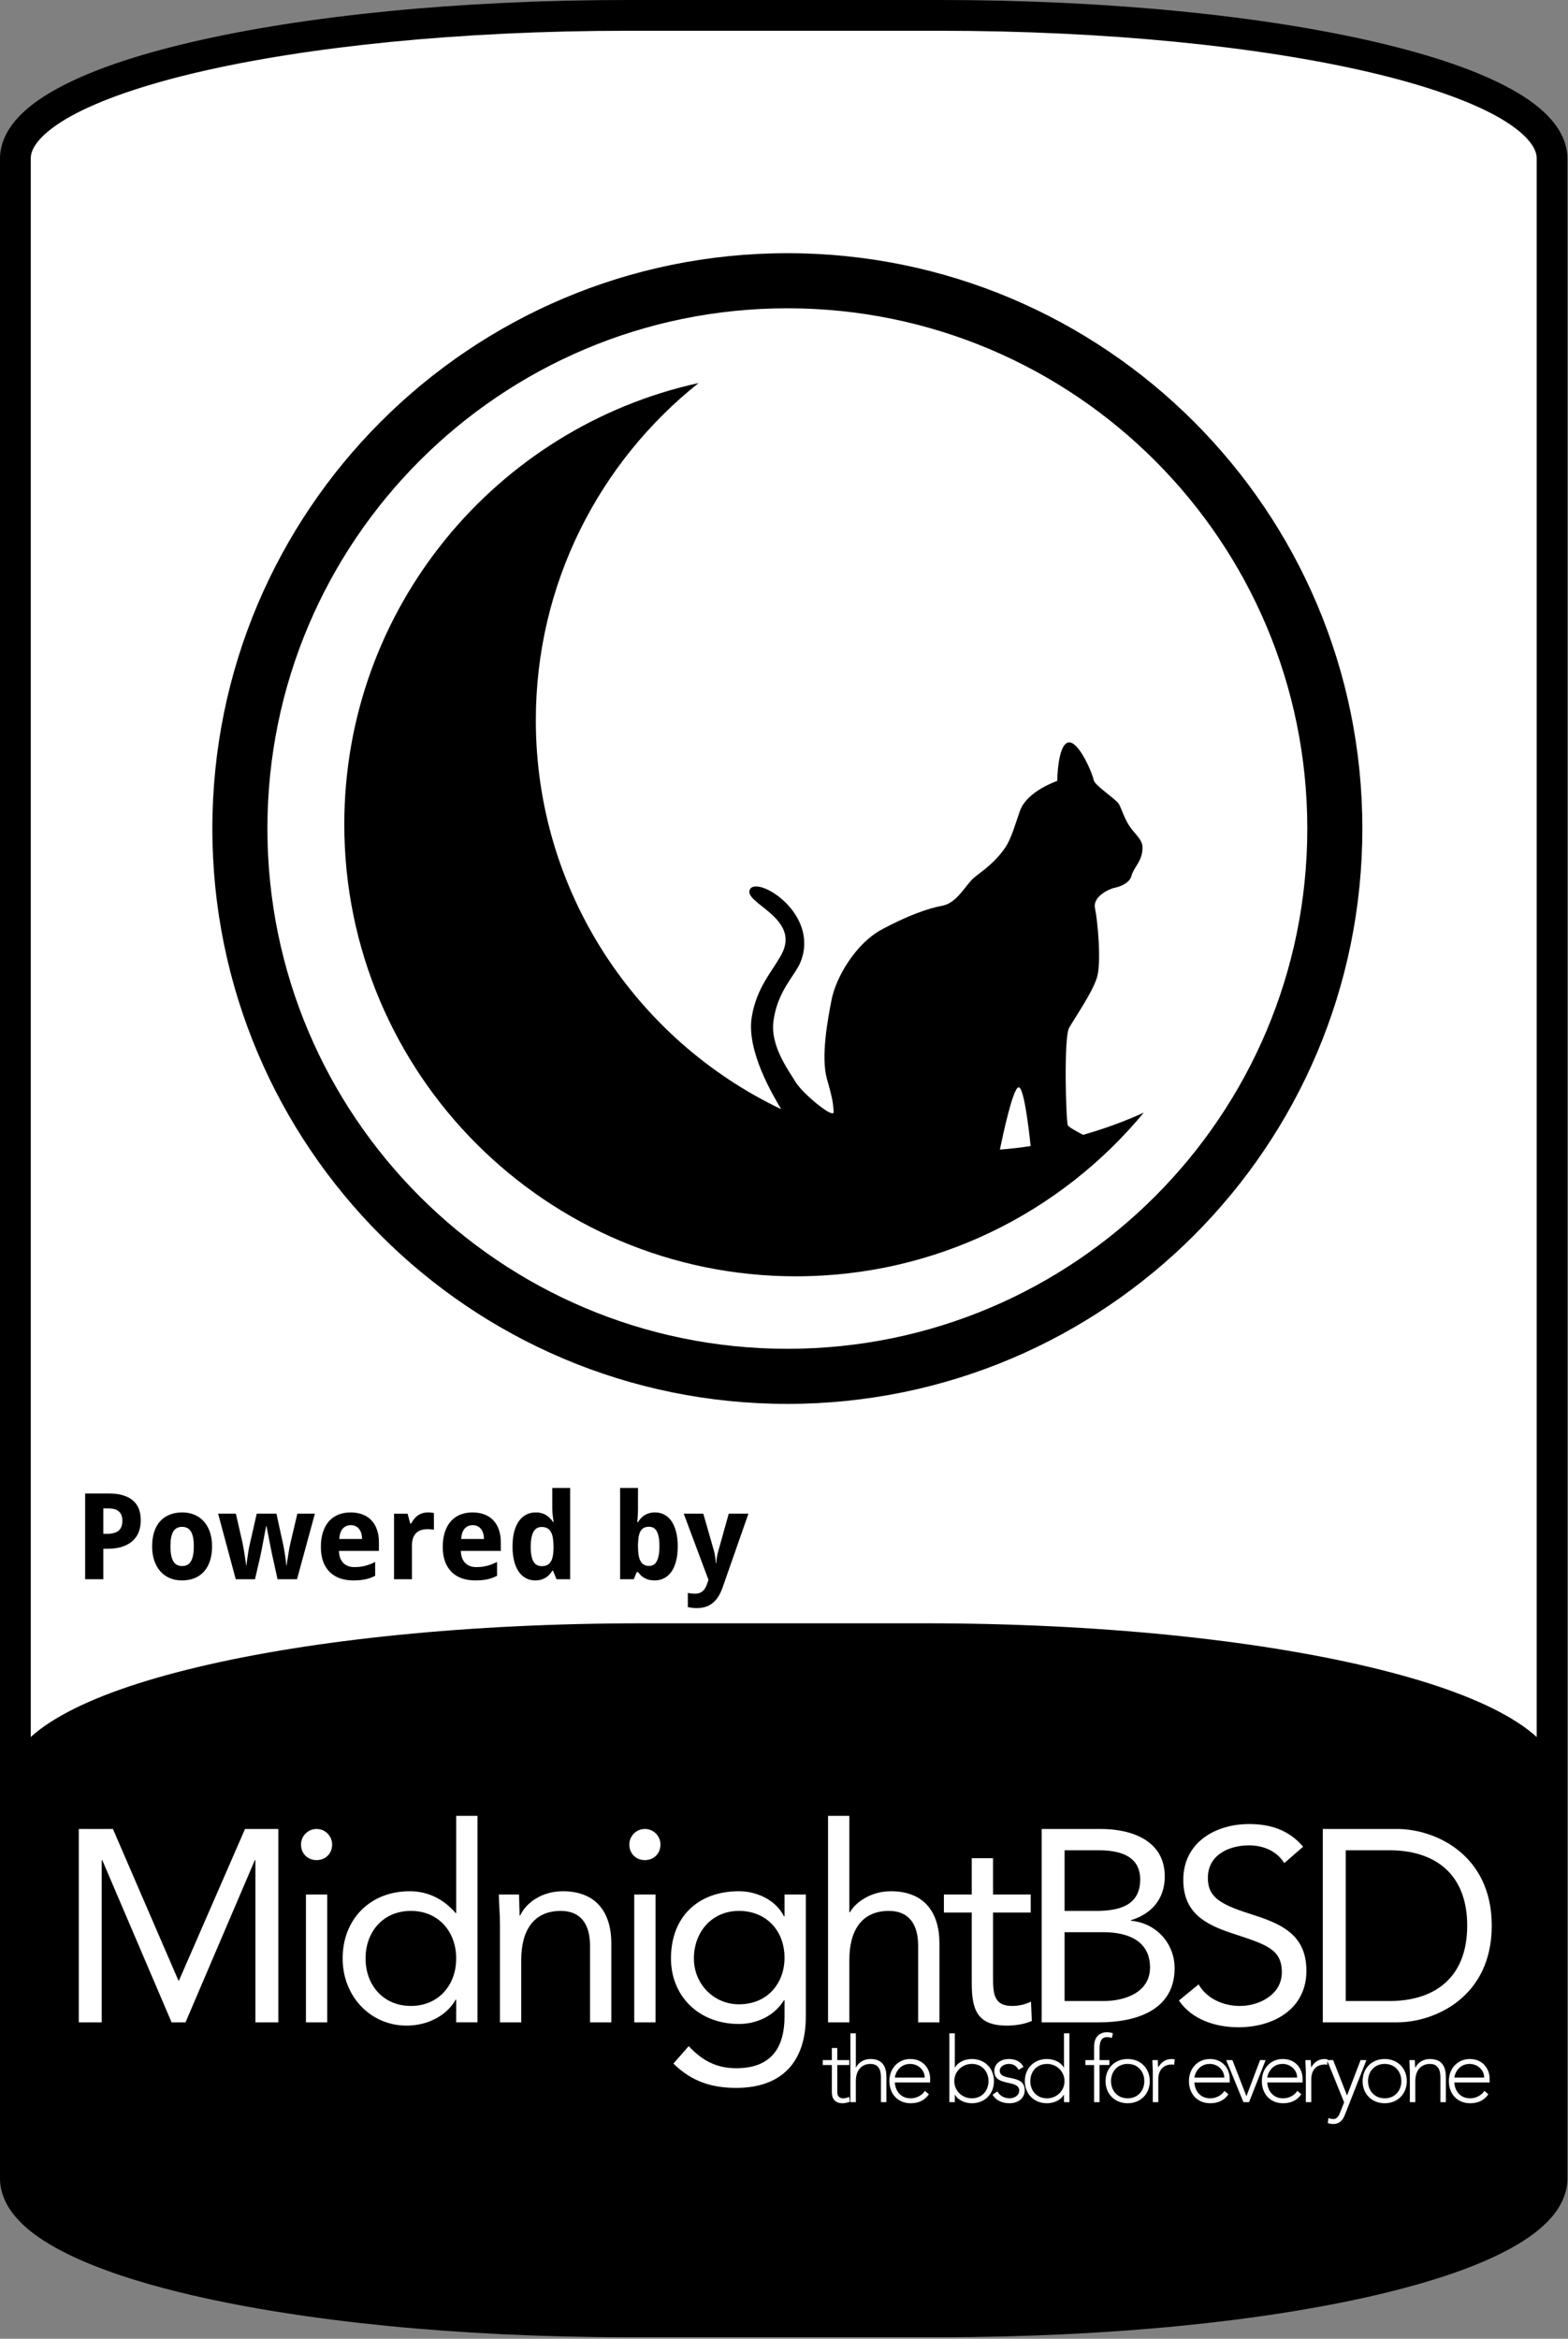 <?xml version="1.0" encoding="UTF-8" standalone="no"?><!DOCTYPE svg PUBLIC "-//W3C//DTD SVG 1.1//EN" "http://www.w3.org/Graphics/SVG/1.1/DTD/svg11.dtd"><svg width="100%" height="100%" viewBox="0 0 907 1352" version="1.1" xmlns="http://www.w3.org/2000/svg" xmlns:xlink="http://www.w3.org/1999/xlink" xml:space="preserve" xmlns:serif="http://www.serif.com/" style="fill-rule:evenodd;clip-rule:evenodd;stroke-linejoin:round;stroke-miterlimit:2;"><rect x="0" y="0" width="907" height="1352" fill="#808080" stroke="none"/><rect id="MidnightBSD" x="0" y="0" width="906.667" height="1351.11" style="fill:none;"/><clipPath id="_clip1"><rect x="0" y="0" width="906.667" height="1351.11"/></clipPath><g clip-path="url(#_clip1)"><g><g id="Frame"><path id="path36023" d="M363.226,8.892l180.223,-0c196.3,-0 354.331,36.928 354.331,82.799l0,1167.73c0,45.871 -158.031,82.8 -354.331,82.8l-180.223,-0c-196.299,-0 -354.331,-36.929 -354.331,-82.8l0,-1167.73c0,-45.871 158.032,-82.799 354.331,-82.799Z" style="fill:#fff;fill-rule:nonzero;"/><path id="path36025" d="M363.234,0c-98.707,0 -187.781,9.234 -252.806,24.429c-32.512,7.598 -58.999,16.618 -78.086,27.198c-9.544,5.29 -17.286,10.978 -22.976,17.509c-5.69,6.53 -9.366,14.275 -9.366,22.561l0,1167.72c0,8.285 3.676,16.03 9.366,22.56c5.69,6.531 13.432,12.219 22.976,17.509c19.087,10.581 45.574,19.6 78.086,27.198c65.025,15.195 154.099,24.429 252.806,24.429l180.209,0c98.707,0 187.781,-9.234 252.806,-24.429c32.512,-7.598 58.999,-16.617 78.086,-27.198c9.544,-5.29 17.286,-10.978 22.976,-17.509c5.69,-6.53 9.366,-14.275 9.366,-22.56l-0,-1167.72c-0,-8.286 -3.676,-16.031 -9.366,-22.561c-5.69,-6.531 -13.432,-12.219 -22.976,-17.509c-19.087,-10.58 -45.574,-19.6 -78.086,-27.198c-65.025,-15.195 -154.099,-24.429 -252.806,-24.429l-180.209,0Zm-0,17.786l180.209,-0c97.593,-0 185.703,9.231 248.769,23.968c31.533,7.368 56.818,16.176 73.496,25.421c8.339,4.622 14.481,9.365 18.201,13.633c3.719,4.269 4.982,7.706 4.982,10.889l0,1167.72c0,3.182 -1.263,6.619 -4.982,10.888c-3.72,4.269 -9.862,9.011 -18.201,13.633c-16.678,9.245 -41.963,18.053 -73.496,25.421c-63.066,14.738 -151.176,23.969 -248.769,23.969l-180.209,-0c-97.593,-0 -185.703,-9.231 -248.769,-23.969c-31.533,-7.368 -56.818,-16.176 -73.496,-25.421c-8.339,-4.622 -14.481,-9.364 -18.201,-13.633c-3.719,-4.269 -4.982,-7.706 -4.982,-10.888l-0,-1167.72c-0,-3.183 1.263,-6.62 4.982,-10.889c3.72,-4.268 9.862,-9.011 18.201,-13.633c16.678,-9.245 41.963,-18.053 73.496,-25.421c63.066,-14.737 151.176,-23.968 248.769,-23.968Z" style="fill-rule:nonzero;"/></g><g id="Bottom"><path id="path35979" d="M371.606,946.173l163.464,0c199.608,0 360.304,38.151 360.304,85.54l-0,218.99c-0,47.389 -160.696,85.54 -360.304,85.54l-163.464,-0c-199.609,-0 -360.304,-38.151 -360.304,-85.54l-0,-218.99c-0,-47.389 160.695,-85.54 360.304,-85.54Z" style="fill-rule:nonzero;"/><path id="path35981" d="M371.607,938.419c-100.298,0 -190.804,9.547 -256.796,25.214c-32.996,7.833 -59.838,17.123 -79.078,27.958c-19.241,10.836 -32.18,23.883 -32.18,40.116l-0,218.988c-0,16.233 12.939,29.303 32.18,40.139c19.24,10.835 46.082,20.125 79.078,27.958c65.992,15.667 156.498,25.214 256.796,25.214l163.463,0c100.298,0 190.804,-9.547 256.796,-25.214c32.996,-7.833 59.838,-17.123 79.078,-27.958c19.241,-10.836 32.18,-23.906 32.18,-40.139l0,-218.988c0,-16.233 -12.939,-29.28 -32.18,-40.116c-19.24,-10.835 -46.082,-20.125 -79.078,-27.958c-65.992,-15.667 -156.498,-25.214 -256.796,-25.214l-163.463,0Zm0,15.525l163.463,-0c99.309,-0 188.962,9.52 253.22,24.775c32.129,7.628 57.914,16.745 75.042,26.39c17.127,9.646 24.291,19.137 24.291,26.598l-0,218.988c-0,7.461 -7.164,16.952 -24.291,26.598c-17.128,9.645 -42.913,18.762 -75.042,26.39c-64.258,15.255 -153.911,24.798 -253.22,24.798l-163.463,0c-99.309,0 -188.962,-9.543 -253.22,-24.798c-32.129,-7.628 -57.914,-16.745 -75.042,-26.39c-17.127,-9.646 -24.291,-19.137 -24.291,-26.598l0,-218.988c0,-7.461 7.164,-16.952 24.291,-26.598c17.128,-9.645 42.913,-18.762 75.042,-26.39c64.258,-15.255 153.911,-24.775 253.22,-24.775Z" style="fill-rule:nonzero;"/></g><g id="Powered-By" serif:id="Powered By"><path id="path12547" d="M59.756,886.701l2.069,0c2.962,0 5.189,-0.588 6.681,-1.763c1.515,-1.176 2.272,-3.086 2.272,-5.732c-0,-2.464 -0.678,-4.284 -2.035,-5.46c-1.334,-1.175 -3.436,-1.763 -6.308,-1.763l-2.679,-0l0,14.718Zm21.671,-7.868c-0,2.171 -0.328,4.251 -0.984,6.24c-0.656,1.99 -1.741,3.742 -3.256,5.257c-1.492,1.515 -3.47,2.724 -5.934,3.629c-2.442,0.904 -5.472,1.356 -9.089,1.356l-2.408,0l0,17.635l-10.513,-0l0,-49.581l13.769,-0c3.188,-0 5.935,0.362 8.241,1.085c2.328,0.701 4.239,1.719 5.731,3.053c1.515,1.311 2.634,2.927 3.357,4.849c0.724,1.899 1.086,4.058 1.086,6.478l-0,-0.001Z" style="fill-rule:nonzero;"/><path id="path12549" d="M98.587,893.925c-0,3.775 0.531,6.624 1.594,8.546c1.062,1.899 2.792,2.848 5.188,2.848c2.374,0 4.093,-0.96 5.155,-2.882c1.063,-1.922 1.594,-4.759 1.594,-8.512c0,-3.776 -0.531,-6.591 -1.594,-8.445c-1.062,-1.876 -2.803,-2.814 -5.223,-2.814c-2.373,-0 -4.092,0.938 -5.154,2.814c-1.04,1.854 -1.56,4.669 -1.56,8.445Zm24.078,-0c0,3.165 -0.407,5.968 -1.221,8.41c-0.791,2.442 -1.944,4.499 -3.459,6.172c-1.492,1.673 -3.323,2.951 -5.494,3.833c-2.148,0.859 -4.567,1.288 -7.257,1.288c-2.51,0 -4.816,-0.429 -6.919,-1.288c-2.102,-0.882 -3.922,-2.16 -5.46,-3.833c-1.514,-1.673 -2.701,-3.73 -3.56,-6.172c-0.86,-2.442 -1.289,-5.245 -1.289,-8.41c-0,-3.143 0.395,-5.935 1.187,-8.377c0.814,-2.442 1.967,-4.488 3.459,-6.138c1.515,-1.673 3.346,-2.939 5.494,-3.798c2.148,-0.86 4.578,-1.289 7.291,-1.289c2.51,-0 4.816,0.429 6.918,1.289c2.103,0.859 3.912,2.125 5.427,3.798c1.537,1.65 2.735,3.696 3.594,6.138c0.859,2.442 1.289,5.234 1.289,8.377Z" style="fill-rule:nonzero;"/><path id="path12551" d="M160.546,912.95l-2.917,-13.26c-0.09,-0.384 -0.214,-0.927 -0.373,-1.628c-0.135,-0.724 -0.293,-1.526 -0.474,-2.408c-0.181,-0.904 -0.373,-1.854 -0.577,-2.848c-0.181,-1.018 -0.373,-2.024 -0.576,-3.019c-0.453,-2.328 -0.95,-4.838 -1.492,-7.528l-0.204,-0c-0.52,2.69 -0.995,5.211 -1.424,7.562c-0.181,0.995 -0.373,2.001 -0.577,3.019c-0.181,1.017 -0.362,1.978 -0.542,2.882c-0.181,0.882 -0.351,1.684 -0.509,2.408c-0.136,0.723 -0.249,1.289 -0.339,1.696l-3.052,13.124l-11.124,-0l-10.208,-37.915l10.276,0l3.832,16.787c0.203,0.882 0.407,1.944 0.61,3.188c0.226,1.221 0.43,2.464 0.611,3.73c0.203,1.244 0.384,2.431 0.542,3.561c0.159,1.108 0.283,1.99 0.373,2.645l0.204,0c0.023,-0.429 0.068,-0.983 0.136,-1.661c0.09,-0.701 0.192,-1.447 0.305,-2.239c0.113,-0.791 0.226,-1.593 0.339,-2.407c0.135,-0.837 0.26,-1.617 0.373,-2.34c0.136,-0.724 0.249,-1.357 0.339,-1.9c0.113,-0.565 0.204,-0.961 0.271,-1.187l4.138,-18.177l11.395,0l3.967,18.177c0.113,0.498 0.26,1.267 0.441,2.307c0.181,1.04 0.362,2.159 0.543,3.357c0.203,1.176 0.373,2.329 0.509,3.459c0.135,1.108 0.214,1.978 0.237,2.611l0.203,0c0.068,-0.565 0.181,-1.401 0.34,-2.509c0.18,-1.108 0.373,-2.295 0.576,-3.561c0.203,-1.289 0.418,-2.566 0.644,-3.832c0.249,-1.266 0.475,-2.34 0.679,-3.222l3.968,-16.787l10.14,0l-10.344,37.915l-11.259,-0Z" style="fill-rule:nonzero;"/><path id="path12553" d="M202.903,881.682c-1.831,0 -3.357,0.644 -4.578,1.933c-1.198,1.289 -1.888,3.312 -2.068,6.071l13.192,-0c-0.023,-1.153 -0.17,-2.216 -0.441,-3.188c-0.272,-0.972 -0.678,-1.809 -1.221,-2.51c-0.543,-0.723 -1.221,-1.289 -2.035,-1.695c-0.814,-0.408 -1.763,-0.611 -2.849,-0.611l0,0Zm1.323,31.946c-2.713,0 -5.211,-0.395 -7.495,-1.187c-2.283,-0.791 -4.25,-1.978 -5.901,-3.561c-1.65,-1.605 -2.939,-3.617 -3.866,-6.036c-0.904,-2.442 -1.356,-5.302 -1.356,-8.58c-0,-3.324 0.418,-6.229 1.255,-8.716c0.836,-2.487 2,-4.555 3.493,-6.206c1.514,-1.673 3.323,-2.928 5.426,-3.764c2.125,-0.837 4.476,-1.255 7.054,-1.255c2.509,-0 4.77,0.384 6.782,1.153c2.035,0.746 3.753,1.854 5.155,3.323c1.424,1.47 2.51,3.278 3.256,5.426c0.768,2.125 1.153,4.567 1.153,7.325l-0,5.02l-23.129,-0c0.045,1.447 0.271,2.758 0.678,3.934c0.43,1.153 1.018,2.136 1.764,2.95c0.768,0.791 1.684,1.402 2.747,1.831c1.085,0.43 2.317,0.645 3.696,0.645c1.153,0 2.239,-0.057 3.256,-0.17c1.04,-0.135 2.046,-0.328 3.018,-0.576c0.972,-0.249 1.933,-0.554 2.883,-0.916c0.949,-0.384 1.922,-0.825 2.916,-1.322l0,8.003c-0.904,0.475 -1.82,0.882 -2.747,1.221c-0.904,0.317 -1.865,0.588 -2.882,0.814c-1.018,0.226 -2.114,0.384 -3.29,0.475c-1.175,0.113 -2.464,0.17 -3.866,0.17l0,-0.001Z" style="fill-rule:nonzero;"/><path id="path12555" d="M247.703,874.323c0.271,-0 0.565,0.012 0.881,0.035c0.34,0 0.656,0.024 0.95,0.071c0.317,0.024 0.599,0.059 0.848,0.106c0.271,0.024 0.475,0.059 0.61,0.107l0,9.699c-0.181,-0.047 -0.429,-0.093 -0.746,-0.136c-0.316,-0.047 -0.656,-0.083 -1.017,-0.106c-0.339,-0.047 -0.679,-0.071 -1.018,-0.071c-0.339,-0.024 -0.621,-0.036 -0.847,-0.036c-1.334,0 -2.567,0.17 -3.697,0.51c-1.108,0.339 -2.069,0.893 -2.883,1.661c-0.791,0.747 -1.413,1.742 -1.865,2.985c-0.429,1.22 -0.644,2.724 -0.644,4.51l-0,19.297l-10.344,-0l0,-37.915l7.834,-0l1.526,5.697l0.509,0c0.543,-0.972 1.13,-1.854 1.763,-2.645c0.633,-0.791 1.334,-1.458 2.103,-2.001c0.791,-0.565 1.673,-0.995 2.645,-1.289c0.995,-0.316 2.125,-0.474 3.392,-0.474l-0,-0.005Z" style="fill-rule:nonzero;"/><path id="path12557" d="M273.409,881.682c-1.831,0 -3.358,0.644 -4.578,1.933c-1.199,1.289 -1.888,3.312 -2.069,6.071l13.192,-0c-0.023,-1.153 -0.17,-2.216 -0.441,-3.188c-0.271,-0.972 -0.678,-1.809 -1.221,-2.51c-0.542,-0.723 -1.221,-1.289 -2.034,-1.695c-0.814,-0.408 -1.764,-0.611 -2.849,-0.611l-0,0Zm1.322,31.946c-2.713,0 -5.211,-0.395 -7.494,-1.187c-2.284,-0.791 -4.251,-1.978 -5.901,-3.561c-1.651,-1.605 -2.939,-3.617 -3.866,-6.036c-0.905,-2.442 -1.357,-5.302 -1.357,-8.58c0,-3.324 0.418,-6.229 1.255,-8.716c0.836,-2.487 2.001,-4.555 3.493,-6.206c1.515,-1.673 3.323,-2.928 5.426,-3.764c2.125,-0.837 4.477,-1.255 7.054,-1.255c2.51,-0 4.77,0.384 6.783,1.153c2.034,0.746 3.753,1.854 5.154,3.323c1.425,1.47 2.51,3.278 3.256,5.426c0.769,2.125 1.153,4.567 1.153,7.325l0,5.02l-23.129,-0c0.045,1.447 0.271,2.758 0.679,3.934c0.429,1.153 1.017,2.136 1.763,2.95c0.769,0.791 1.685,1.402 2.747,1.831c1.085,0.43 2.318,0.645 3.697,0.645c1.153,0 2.238,-0.057 3.255,-0.17c1.04,-0.135 2.046,-0.328 3.019,-0.576c0.972,-0.249 1.933,-0.554 2.882,-0.916c0.95,-0.384 1.922,-0.825 2.917,-1.322l-0,8.003c-0.905,0.475 -1.82,0.882 -2.747,1.221c-0.905,0.317 -1.865,0.588 -2.883,0.814c-1.017,0.226 -2.114,0.384 -3.289,0.475c-1.176,0.113 -2.465,0.17 -3.867,0.17l0,-0.001Z" style="fill-rule:nonzero;"/><path id="path12559" d="M309.594,913.628c-1.944,0 -3.719,-0.418 -5.324,-1.255c-1.605,-0.836 -2.985,-2.068 -4.138,-3.696c-1.153,-1.651 -2.057,-3.697 -2.713,-6.138c-0.633,-2.442 -0.949,-5.268 -0.949,-8.479c-0,-3.255 0.316,-6.104 0.949,-8.546c0.656,-2.464 1.572,-4.521 2.747,-6.172c1.199,-1.673 2.623,-2.928 4.273,-3.764c1.651,-0.837 3.471,-1.255 5.46,-1.255c1.221,-0 2.34,0.147 3.358,0.44c1.017,0.272 1.933,0.668 2.747,1.187c0.814,0.498 1.537,1.086 2.17,1.764c0.656,0.656 1.232,1.379 1.73,2.17l0.339,0c-0.136,-0.881 -0.26,-1.774 -0.373,-2.679c-0.113,-0.768 -0.215,-1.582 -0.305,-2.442c-0.068,-0.881 -0.102,-1.695 -0.102,-2.441l0,-12.141l10.344,-0l-0,52.769l-7.902,-0l-2.001,-4.918l-0.441,0c-0.475,0.769 -1.018,1.504 -1.628,2.205c-0.61,0.678 -1.323,1.265 -2.136,1.763c-0.792,0.498 -1.696,0.893 -2.714,1.187c-0.994,0.294 -2.125,0.441 -3.391,0.441l0,0Zm3.765,-8.241c1.22,0 2.26,-0.203 3.12,-0.61c0.859,-0.43 1.548,-1.063 2.068,-1.899c0.543,-0.859 0.939,-1.922 1.187,-3.188c0.272,-1.266 0.419,-2.747 0.441,-4.443l0,-1.12c0,-1.831 -0.113,-3.459 -0.339,-4.883c-0.226,-1.424 -0.599,-2.611 -1.119,-3.561c-0.52,-0.972 -1.221,-1.707 -2.103,-2.204c-0.881,-0.498 -1.989,-0.747 -3.323,-0.747c-2.171,0 -3.765,0.984 -4.782,2.951c-1.017,1.944 -1.526,4.781 -1.526,8.512c0,3.73 0.509,6.534 1.526,8.41c1.04,1.854 2.657,2.781 4.85,2.781l-0,0.001Z" style="fill-rule:nonzero;"/><path id="path12561" d="M378.913,874.323c1.944,-0 3.719,0.418 5.324,1.255c1.605,0.836 2.984,2.08 4.137,3.73c1.153,1.651 2.046,3.697 2.68,6.138c0.655,2.442 0.983,5.268 0.983,8.479c0,3.255 -0.328,6.115 -0.983,8.58c-0.634,2.441 -1.538,4.488 -2.714,6.138c-1.175,1.65 -2.588,2.894 -4.239,3.73c-1.65,0.837 -3.47,1.255 -5.46,1.255c-1.266,0 -2.396,-0.136 -3.391,-0.407c-0.972,-0.272 -1.843,-0.634 -2.611,-1.086c-0.769,-0.452 -1.447,-0.96 -2.035,-1.526c-0.565,-0.588 -1.085,-1.198 -1.56,-1.831l-0.712,-0l-1.73,4.171l-7.902,0l0,-52.769l10.344,0l-0,12.277c-0,0.746 -0.023,1.56 -0.067,2.442c-0.045,0.859 -0.091,1.661 -0.136,2.408c-0.068,0.881 -0.136,1.763 -0.204,2.645l0.407,-0c0.475,-0.792 1.018,-1.526 1.628,-2.205c0.611,-0.678 1.311,-1.265 2.103,-1.763c0.814,-0.52 1.729,-0.927 2.747,-1.221c1.017,-0.294 2.148,-0.441 3.391,-0.441l-0,0.001Zm-3.493,8.275c-1.153,-0 -2.137,0.215 -2.951,0.645c-0.791,0.407 -1.436,1.028 -1.933,1.865c-0.497,0.836 -0.859,1.899 -1.085,3.188c-0.226,1.266 -0.362,2.747 -0.407,4.442l-0,1.12c-0,1.831 0.102,3.459 0.305,4.883c0.226,1.425 0.588,2.623 1.085,3.595c0.498,0.95 1.153,1.673 1.967,2.171c0.837,0.497 1.865,0.746 3.086,0.746c2.058,0 3.561,-0.972 4.511,-2.916c0.972,-1.967 1.458,-4.816 1.458,-8.547c0,-3.73 -0.486,-6.522 -1.458,-8.376c-0.95,-1.877 -2.476,-2.815 -4.578,-2.815l-0,-0.001Z" style="fill-rule:nonzero;"/><path id="path12563" d="M395.496,875.035l11.327,0l6.104,21.331c0.362,1.176 0.622,2.431 0.78,3.765c0.181,1.334 0.294,2.532 0.339,3.595l0.203,-0c0.047,-0.52 0.104,-1.097 0.17,-1.73c0.091,-0.633 0.192,-1.277 0.305,-1.933c0.113,-0.656 0.238,-1.3 0.373,-1.933c0.158,-0.656 0.317,-1.244 0.475,-1.764l5.969,-21.331l11.395,0l-14.99,42.765c-1.402,4.001 -3.312,6.974 -5.731,8.919c-2.42,1.944 -5.449,2.916 -9.089,2.916c-1.176,0 -2.193,-0.068 -3.052,-0.203c-0.859,-0.113 -1.594,-0.238 -2.205,-0.373l0,-8.207c0.475,0.113 1.074,0.215 1.798,0.305c0.723,0.09 1.481,0.135 2.272,0.135c1.085,0 2.012,-0.146 2.781,-0.44c0.768,-0.294 1.424,-0.712 1.967,-1.255c0.565,-0.52 1.04,-1.153 1.424,-1.899c0.407,-0.747 0.758,-1.583 1.051,-2.51l0.645,-1.899l-14.311,-38.254Z" style="fill-rule:nonzero;"/></g></g><g id="MidnightBSD1" serif:id="MidnightBSD"><g id="Logo"><path id="path16482" d="M455.441,146.372c-183.693,0 -332.605,148.913 -332.605,332.605c0,183.691 148.912,332.605 332.605,332.605c183.691,0 332.605,-148.914 332.605,-332.605c-0,-183.692 -148.914,-332.605 -332.605,-332.605Zm-0,633.361c-166.103,0 -300.758,-134.653 -300.758,-300.756c0,-166.103 134.655,-300.757 300.758,-300.757c166.103,-0 300.756,134.654 300.756,300.757c0,166.103 -134.653,300.756 -300.756,300.756Z" style="fill-rule:nonzero;"/><path id="path16484" d="M596.171,662.543c-1.12,-10.651 -3.973,-34.523 -7.024,-33.97c-3.238,0.591 -8.892,26.89 -10.758,36.004c5.992,-0.466 11.918,-1.156 17.782,-2.034Z" style="fill:none;fill-rule:nonzero;"/><g id="g16488"><path id="path16486" d="M626.465,656.037c-3.668,-1.987 -8.023,-4.256 -8.765,-5.495c-1.07,-1.781 -2.498,-50.627 0.714,-56.33c3.208,-5.707 13.189,-19.974 16.042,-28.883c2.856,-8.915 0.355,-33.867 -1.067,-40.287c-1.428,-6.418 7.526,-11.06 11.734,-11.901c2.565,-0.514 8.207,-2.565 9.303,-6.64c1.48,-5.52 6.772,-8.916 6.415,-17.114c-0.181,-4.235 -4.548,-7.302 -7.744,-12.187c-2.991,-4.572 -4.776,-11.044 -6.157,-12.77c-2.852,-3.563 -13.872,-10.435 -14.36,-13.669c-0.492,-3.235 -8.482,-22.421 -14.472,-21.567c-6.358,0.91 -6.557,22.25 -6.557,22.25c-0,-0 -17.442,5.813 -21.546,17.268c-2.918,8.154 -4.929,16.053 -8.72,21.544c-7.094,10.292 -16.179,15.127 -19.201,18.384c-4.634,4.99 -9.268,13.548 -17.113,14.973c-7.847,1.429 -19.482,5.456 -34.807,13.656c-15.334,8.204 -26.576,27.875 -29.073,40.353c-2.492,12.475 -6.295,33.686 -2.733,46.166c3.564,12.476 3.508,14.27 3.864,18.908c0.352,4.637 -17.597,-10.215 -21.73,-16.775c-5.265,-8.357 -14.976,-21.838 -13.082,-35.734c2.393,-17.554 12.472,-26.162 15.644,-34.029c11.282,-27.951 -24.929,-50.073 -29.237,-42.058c-4.273,7.952 29.748,16.412 18.208,37.704c-5.399,9.955 -14.361,18.98 -17.18,36.158c-3.227,19.668 12.602,45.759 17.036,53.254c-83.933,-40.02 -141.936,-125.646 -141.936,-224.825c-0,-78.979 36.79,-149.363 94.157,-194.967c-117.219,25.753 -204.95,130.198 -204.95,255.153c-0,144.287 116.966,261.251 261.251,261.251c80.945,0 153.282,-36.813 201.204,-94.608c-11.286,5.12 -23.034,9.41 -35.142,12.817Zm-37.318,-27.466c3.049,-0.553 5.904,23.319 7.024,33.97c-5.864,0.88 -11.792,1.57 -17.782,2.034c1.867,-9.112 7.52,-35.411 10.758,-36.004Z" style="fill-rule:nonzero;"/></g></g><g id="MidnightBSD2" serif:id="MidnightBSD"><path id="path16510" d="M45.576,1057.31l19.738,-0l37.895,87.632l0.315,0l38.212,-87.632l19.263,-0l0,111.79l-13.263,-0l0,-93.79l-0.317,-0l-40.106,93.792l-8.053,0l-40.105,-93.792l-0.316,-0l0,93.792l-13.263,0l-0,-111.792Z" style="fill:#fff;fill-rule:nonzero;"/><path id="path16512" d="M183.122,1057.31c5.052,-0 8.999,4.105 8.999,8.999c0,5.211 -3.788,9.001 -8.999,9.001c-5.212,-0 -9.001,-3.789 -9.001,-9.001c0,-4.894 3.947,-8.999 9.001,-8.999Zm-6.158,37.895l12.317,-0l-0,73.897l-12.317,0l0,-73.897Z" style="fill:#fff;fill-rule:nonzero;"/><path id="path16514" d="M263.885,1155.99l-0.318,-0c-4.578,8.369 -15.158,15 -28.42,15c-20.685,-0 -36.948,-16.737 -36.948,-38.841c0,-22.422 15.631,-38.844 38.843,-38.844c10.737,-0 19.736,4.737 26.526,12.632l0.317,-0l0,-56.212l12.317,0l-0,119.37l-12.317,-0l0,-13.105Zm-26.212,-51.316c-15.948,0 -26.211,12 -26.211,27.475c0,15.474 10.263,27.473 26.211,27.473c15.948,0 26.211,-12.002 26.211,-27.473c0,-15.473 -10.263,-27.475 -26.211,-27.475Z" style="fill:#fff;fill-rule:nonzero;"/><path id="path16516" d="M289.194,1112.73c0,-6.79 -0.631,-12.632 -0.631,-17.527l11.685,0c0,3.948 0.316,8.054 0.316,12.159l0.316,0c3.316,-7.264 12.474,-14.053 24.631,-14.053c19.422,0 28.106,12.317 28.106,30.158l-0,45.633l-12.317,0l0,-44.369c0,-12.315 -5.369,-20.052 -16.896,-20.052c-15.947,-0 -22.895,11.527 -22.895,28.421l0,36l-12.316,0l0.001,-56.37Z" style="fill:#fff;fill-rule:nonzero;"/><path id="path16518" d="M373.039,1057.31c5.053,-0 8.999,4.105 8.999,8.999c0,5.211 -3.789,9.001 -8.999,9.001c-5.211,-0 -9,-3.789 -9,-9.001c0,-4.894 3.949,-8.999 9,-8.999Zm-6.159,37.895l12.319,-0l-0,73.897l-12.319,0l-0,-73.897Z" style="fill:#fff;fill-rule:nonzero;"/><path id="path16520" d="M466.117,1165.78c0,26.685 -14.369,41.212 -40.262,41.212c-14.369,-0 -25.896,-3.791 -36.316,-14.054l8.842,-10.105c7.736,8.368 16.107,12.791 27.475,12.791c22.105,-0 27.947,-14.211 27.947,-29.844l0,-9.472l-0.316,-0c-5.842,9.472 -16.264,13.736 -26.054,13.736c-23.21,-0 -39.316,-16.105 -39.316,-37.895c0,-24.159 15.791,-38.844 39.316,-38.844c9.95,-0 21.16,4.737 26.054,14.527l0.316,-0l0,-12.632l12.317,-0l-0.003,70.58Zm-38.684,-7.106c16.898,0 26.37,-12.632 26.37,-26.842c0,-15.948 -10.738,-27.158 -26.37,-27.158c-15.474,0 -26.05,12 -26.05,27.474c-0.001,15.001 11.681,26.526 26.05,26.526Z" style="fill:#fff;fill-rule:nonzero;"/><path id="path16522" d="M478.985,1049.73l12.32,0l0,55.739l0.316,0c3.316,-5.842 12.158,-12.158 23.683,-12.158c19.422,0 28.105,12.316 28.105,30.158l0,45.631l-12.315,-0l-0,-44.368c-0,-12.316 -5.371,-20.053 -16.896,-20.053c-15.948,0 -22.895,11.527 -22.895,28.421l-0,36.001l-12.318,-0l0,-119.371Z" style="fill:#fff;fill-rule:nonzero;"/><path id="path16524" d="M596.212,1105.62l-21.791,0l-0,36.948c-0,9.475 0.157,17.055 11.052,17.055c3.633,-0 7.58,-0.79 10.897,-2.527l0.473,11.212c-4.261,1.892 -9.789,2.683 -14.369,2.683c-17.528,-0 -20.37,-9.473 -20.37,-24.79l0,-40.58l-16.106,0l0,-10.423l16.106,-0l0,-20.998l12.318,-0l-0,20.999l21.79,-0l-0,10.421Z" style="fill:#fff;fill-rule:nonzero;"/><path id="path16526" d="M602.54,1057.31l34.107,-0c18.473,-0 37.105,6.948 37.105,27.475c0,12.946 -7.579,21.631 -19.578,25.262l0,0.316c14.369,1.264 25.264,12.789 25.264,27.475c0,24.63 -22.895,31.263 -43.579,31.263l-33.318,-0l0,-111.791l-0.001,-0Zm13.263,47.369l18.316,0c12.473,0 25.42,-2.684 25.42,-18.158c-0,-13.736 -12,-16.895 -23.999,-16.895l-19.737,0l0,35.053Zm0,52.107l22.421,-0c12.948,-0 27.001,-5.211 27.001,-19.422c-0,-15.631 -13.264,-20.369 -26.684,-20.369l-22.738,-0l0,39.791Z" style="fill:#fff;fill-rule:nonzero;"/><path id="path16528" d="M742.896,1077.05c-4.422,-7.106 -12.318,-10.263 -20.37,-10.263c-11.684,-0 -23.842,5.526 -23.842,18.79c-0,10.263 5.684,14.842 23.526,20.527c17.368,5.526 33.475,11.209 33.475,33.159c0,22.263 -19.106,32.683 -39.317,32.683c-12.947,-0 -26.843,-4.263 -34.423,-15.473l11.369,-9.316c4.738,8.211 14.211,12.474 23.843,12.474c11.367,-0 24.315,-6.632 24.315,-19.422c-0,-13.738 -9.315,-16.107 -29.212,-22.737c-15.789,-5.212 -27.787,-12.159 -27.787,-30.791c-0,-21.474 18.472,-32.211 38.053,-32.211c12.474,0 23.053,3.474 31.263,13.105l-10.893,9.475Z" style="fill:#fff;fill-rule:nonzero;"/><path id="path16530" d="M765.157,1057.31l42.949,-0c21.947,-0 54.791,14.684 54.791,55.896c-0,41.212 -32.843,55.896 -54.791,55.896l-42.949,0l0,-111.792Zm13.266,99.476l25.264,-0c25.579,-0 45,-12.947 45,-43.58c-0,-30.633 -19.421,-43.58 -45,-43.58l-25.264,0l0,87.16Z" style="fill:#fff;fill-rule:nonzero;"/><path id="path16532" d="M491.28,1193.77l-6.947,-0l-0,15.841c-0,2.157 1.263,3.421 3.367,3.421c1.211,0 2.472,-0.37 3.58,-0.843l0.262,2.842c-1.157,0.423 -2.895,0.843 -4.105,0.843c-4.527,-0 -6.263,-2.789 -6.263,-6.263l-0,-15.841l-5.264,-0l0,-2.841l5.264,0l-0,-7l3.157,-0l0,7l6.948,0l-0,2.841l0.001,-0Z" style="fill:#fff;fill-rule:nonzero;"/><path id="path16534" d="M491.9,1175.45l3.158,0l-0,19.734l0.104,0c1.266,-2.684 4.37,-4.894 8.316,-4.894c7.578,0 9.262,5.158 9.262,10.473l-0,14.472l-3.157,0l0,-14.315c0,-3.947 -1.106,-7.788 -6.105,-7.788c-4.684,0 -8.42,3.263 -8.42,9.948l-0,12.156l-3.158,0l0,-39.786Z" style="fill:#fff;fill-rule:nonzero;"/><path id="path16536" d="M537.309,1210.66c-2.472,3.683 -6.209,5.211 -10.524,5.211c-7.422,-0 -12.316,-5.316 -12.316,-12.842c-0,-7.262 5.053,-12.734 12.157,-12.734c7.473,-0 11.42,5.735 11.42,11.366l-0,2.21l-20.42,0c0,2.631 1.841,9.157 9.209,9.157c3.21,-0 6.578,-1.685 8.156,-4.316l2.318,1.948Zm-2.421,-9.629c0,-4.316 -3.736,-7.895 -8.42,-7.895c-6.894,0 -8.842,6.631 -8.842,7.895l17.262,-0Z" style="fill:#fff;fill-rule:nonzero;"/><path id="path16538" d="M549.154,1175.45l3.158,0l-0,19.734l0.105,0c1.947,-3.366 6.105,-4.894 9.737,-4.894c7.471,0 12.788,5.367 12.788,12.788c-0,7.421 -5.317,12.788 -12.788,12.788c-3.633,0 -7.789,-1.527 -9.737,-4.893l-0.105,-0l-0,4.261l-3.158,0l0,-39.784Zm13,37.576c5.946,-0 9.629,-4.474 9.629,-9.948c0,-5.473 -3.683,-9.947 -9.629,-9.947c-5.737,0 -10.158,4.473 -10.158,9.947c0,5.474 4.421,9.948 10.158,9.948Z" style="fill:#fff;fill-rule:nonzero;"/><path id="path16540" d="M576.94,1209.03c1.313,2.579 4.209,4 7.051,4c2.736,-0 5.577,-1.685 5.577,-4.474c0,-6.683 -14.419,-1.999 -14.419,-11.261c-0,-4.737 4.314,-6.999 8.315,-6.999c3.947,-0 6.999,1.474 8.579,4.578l-2.843,1.683c-1.21,-2.209 -2.895,-3.42 -5.736,-3.42c-2.263,0 -5.158,1.369 -5.158,3.897c0,6.577 14.421,1.473 14.421,11.312c-0,5.001 -4.158,7.527 -8.789,7.527c-4.159,-0 -7.896,-1.581 -9.789,-4.947l2.791,-1.896Z" style="fill:#fff;fill-rule:nonzero;"/><path id="path16542" d="M615.446,1210.98l-0.106,-0c-1.946,3.367 -6.104,4.895 -9.736,4.895c-7.473,-0 -12.788,-5.368 -12.788,-12.788c0,-7.422 5.316,-12.788 12.788,-12.788c3.632,-0 7.789,1.527 9.736,4.894l0.106,-0l0,-19.734l3.158,-0l-0,39.784l-3.158,0l0,-4.263Zm-9.839,-17.841c-5.949,0 -9.631,4.473 -9.631,9.948c-0,5.472 3.682,9.947 9.631,9.947c5.736,0 10.155,-4.474 10.155,-9.947c-0,-5.475 -4.419,-9.948 -10.155,-9.948Z" style="fill:#fff;fill-rule:nonzero;"/><path id="path16544" d="M632.872,1193.77l-5.054,-0l0,-2.841l5.054,0l-0,-7.947c-0,-6.263 4.157,-8.158 7.262,-8.158c1.527,0 2.684,0.209 3.631,0.631l-0.63,2.737c-0.735,-0.369 -1.631,-0.527 -2.842,-0.527c-2.896,-0 -4.261,2.106 -4.261,6.474l-0,6.79l5.681,0l-0,2.842l-5.681,-0l-0,21.472l-3.158,-0l-0.002,-21.473Z" style="fill:#fff;fill-rule:nonzero;"/><path id="path16546" d="M652.29,1190.29c7.472,-0 12.788,5.366 12.788,12.788c0,7.42 -5.316,12.788 -12.788,12.788c-7.472,-0 -12.788,-5.368 -12.788,-12.788c0,-7.422 5.316,-12.788 12.788,-12.788Zm0,22.734c5.948,-0 9.631,-4.474 9.631,-9.948c-0,-5.473 -3.683,-9.947 -9.631,-9.947c-5.947,0 -9.63,4.473 -9.63,9.947c-0,5.474 3.684,9.948 9.63,9.948Z" style="fill:#fff;fill-rule:nonzero;"/><path id="path16548" d="M666.844,1197.77c-0,-1.789 -0.264,-5.578 -0.264,-6.839l3.158,0c0.053,1.789 0.107,3.789 0.21,4.26c1.579,-2.843 4.107,-4.894 7.736,-4.894c0.631,0 1.212,0.107 1.842,0.264l-0.368,3.103c-0.475,-0.157 -0.896,-0.21 -1.212,-0.21c-5.472,-0 -7.947,3.789 -7.947,8.527l-0,13.261l-3.157,0l0.002,-17.472Z" style="fill:#fff;fill-rule:nonzero;"/><path id="path16550" d="M710.58,1210.66c-2.475,3.683 -6.212,5.211 -10.528,5.211c-7.419,-0 -12.314,-5.316 -12.314,-12.842c-0,-7.262 5.052,-12.734 12.156,-12.734c7.474,-0 11.42,5.735 11.42,11.366l-0,2.21l-20.419,0c0,2.631 1.841,9.157 9.209,9.157c3.21,-0 6.577,-1.685 8.156,-4.316l2.32,1.948Zm-2.421,-9.629c-0,-4.316 -3.737,-7.895 -8.422,-7.895c-6.893,0 -8.841,6.631 -8.841,7.895l17.263,-0Z" style="fill:#fff;fill-rule:nonzero;"/><path id="path16552" d="M709.299,1190.93l3.577,0l8.106,20.891l7.893,-20.891l3.21,0l-9.578,24.311l-3.262,0l-9.946,-24.311Z" style="fill:#fff;fill-rule:nonzero;"/><path id="path16554" d="M752.74,1210.66c-2.475,3.683 -6.211,5.211 -10.527,5.211c-7.42,-0 -12.315,-5.316 -12.315,-12.842c-0,-7.262 5.053,-12.734 12.156,-12.734c7.475,-0 11.421,5.735 11.421,11.366l-0,2.21l-20.42,0c0,2.631 1.842,9.157 9.21,9.157c3.209,-0 6.576,-1.685 8.156,-4.316l2.319,1.948Zm-2.42,-9.629c-0,-4.316 -3.737,-7.895 -8.422,-7.895c-6.892,0 -8.842,6.631 -8.842,7.895l17.264,-0Z" style="fill:#fff;fill-rule:nonzero;"/><path id="path16556" d="M755.341,1197.77c-0,-1.789 -0.264,-5.578 -0.264,-6.839l3.159,0c0.052,1.789 0.106,3.789 0.209,4.26c1.58,-2.843 4.107,-4.894 7.736,-4.894c0.631,0 1.211,0.107 1.841,0.264l-0.367,3.103c-0.476,-0.157 -0.896,-0.21 -1.212,-0.21c-5.472,-0 -7.946,3.789 -7.946,8.527l-0,13.261l-3.159,0l0.003,-17.472Z" style="fill:#fff;fill-rule:nonzero;"/><path id="path16558" d="M777.867,1222.76c-1.211,3.104 -3.209,5.104 -6.684,5.104c-1.051,0 -2.104,-0.212 -3.104,-0.474l0.317,-2.948c0.894,0.263 1.894,0.58 2.842,0.58c2.315,0 3.314,-2.158 4.053,-4.052l2.208,-5.632l-9.894,-24.418l3.526,-0l8.053,20.471l7.839,-20.471l3.37,-0l-12.526,31.84Z" style="fill:#fff;fill-rule:nonzero;"/><path id="path16560" d="M800.966,1190.29c7.472,-0 12.788,5.366 12.788,12.788c0,7.42 -5.316,12.788 -12.788,12.788c-7.473,-0 -12.788,-5.368 -12.788,-12.788c0,-7.422 5.316,-12.788 12.788,-12.788Zm0,22.734c5.948,-0 9.631,-4.474 9.631,-9.948c-0,-5.473 -3.683,-9.947 -9.631,-9.947c-5.947,0 -9.63,4.473 -9.63,9.947c0.001,5.474 3.683,9.948 9.63,9.948Z" style="fill:#fff;fill-rule:nonzero;"/><path id="path16562" d="M815.521,1197.77c0,-1.789 -0.263,-5.578 -0.263,-6.839l3.158,0c0.052,1.789 0.105,3.789 0.209,4.26l0.158,0c1.263,-2.684 4.367,-4.894 8.314,-4.894c7.58,0 9.262,5.158 9.262,10.473l0,14.472l-3.156,0l0,-14.315c0,-3.947 -1.105,-7.788 -6.106,-7.788c-4.684,0 -8.418,3.263 -8.418,9.948l-0,12.156l-3.159,0l0.001,-17.473Z" style="fill:#fff;fill-rule:nonzero;"/><path id="path16564" d="M860.93,1210.66c-2.474,3.683 -6.212,5.211 -10.526,5.211c-7.42,-0 -12.315,-5.316 -12.315,-12.842c-0,-7.262 5.052,-12.734 12.156,-12.734c7.474,-0 11.419,5.735 11.419,11.366l0,2.21l-20.418,0c-0,2.631 1.84,9.157 9.208,9.157c3.211,-0 6.578,-1.685 8.157,-4.316l2.319,1.948Zm-2.419,-9.629c-0,-4.316 -3.738,-7.895 -8.423,-7.895c-6.893,0 -8.841,6.631 -8.841,7.895l17.264,-0Z" style="fill:#fff;fill-rule:nonzero;"/></g></g></g></svg>